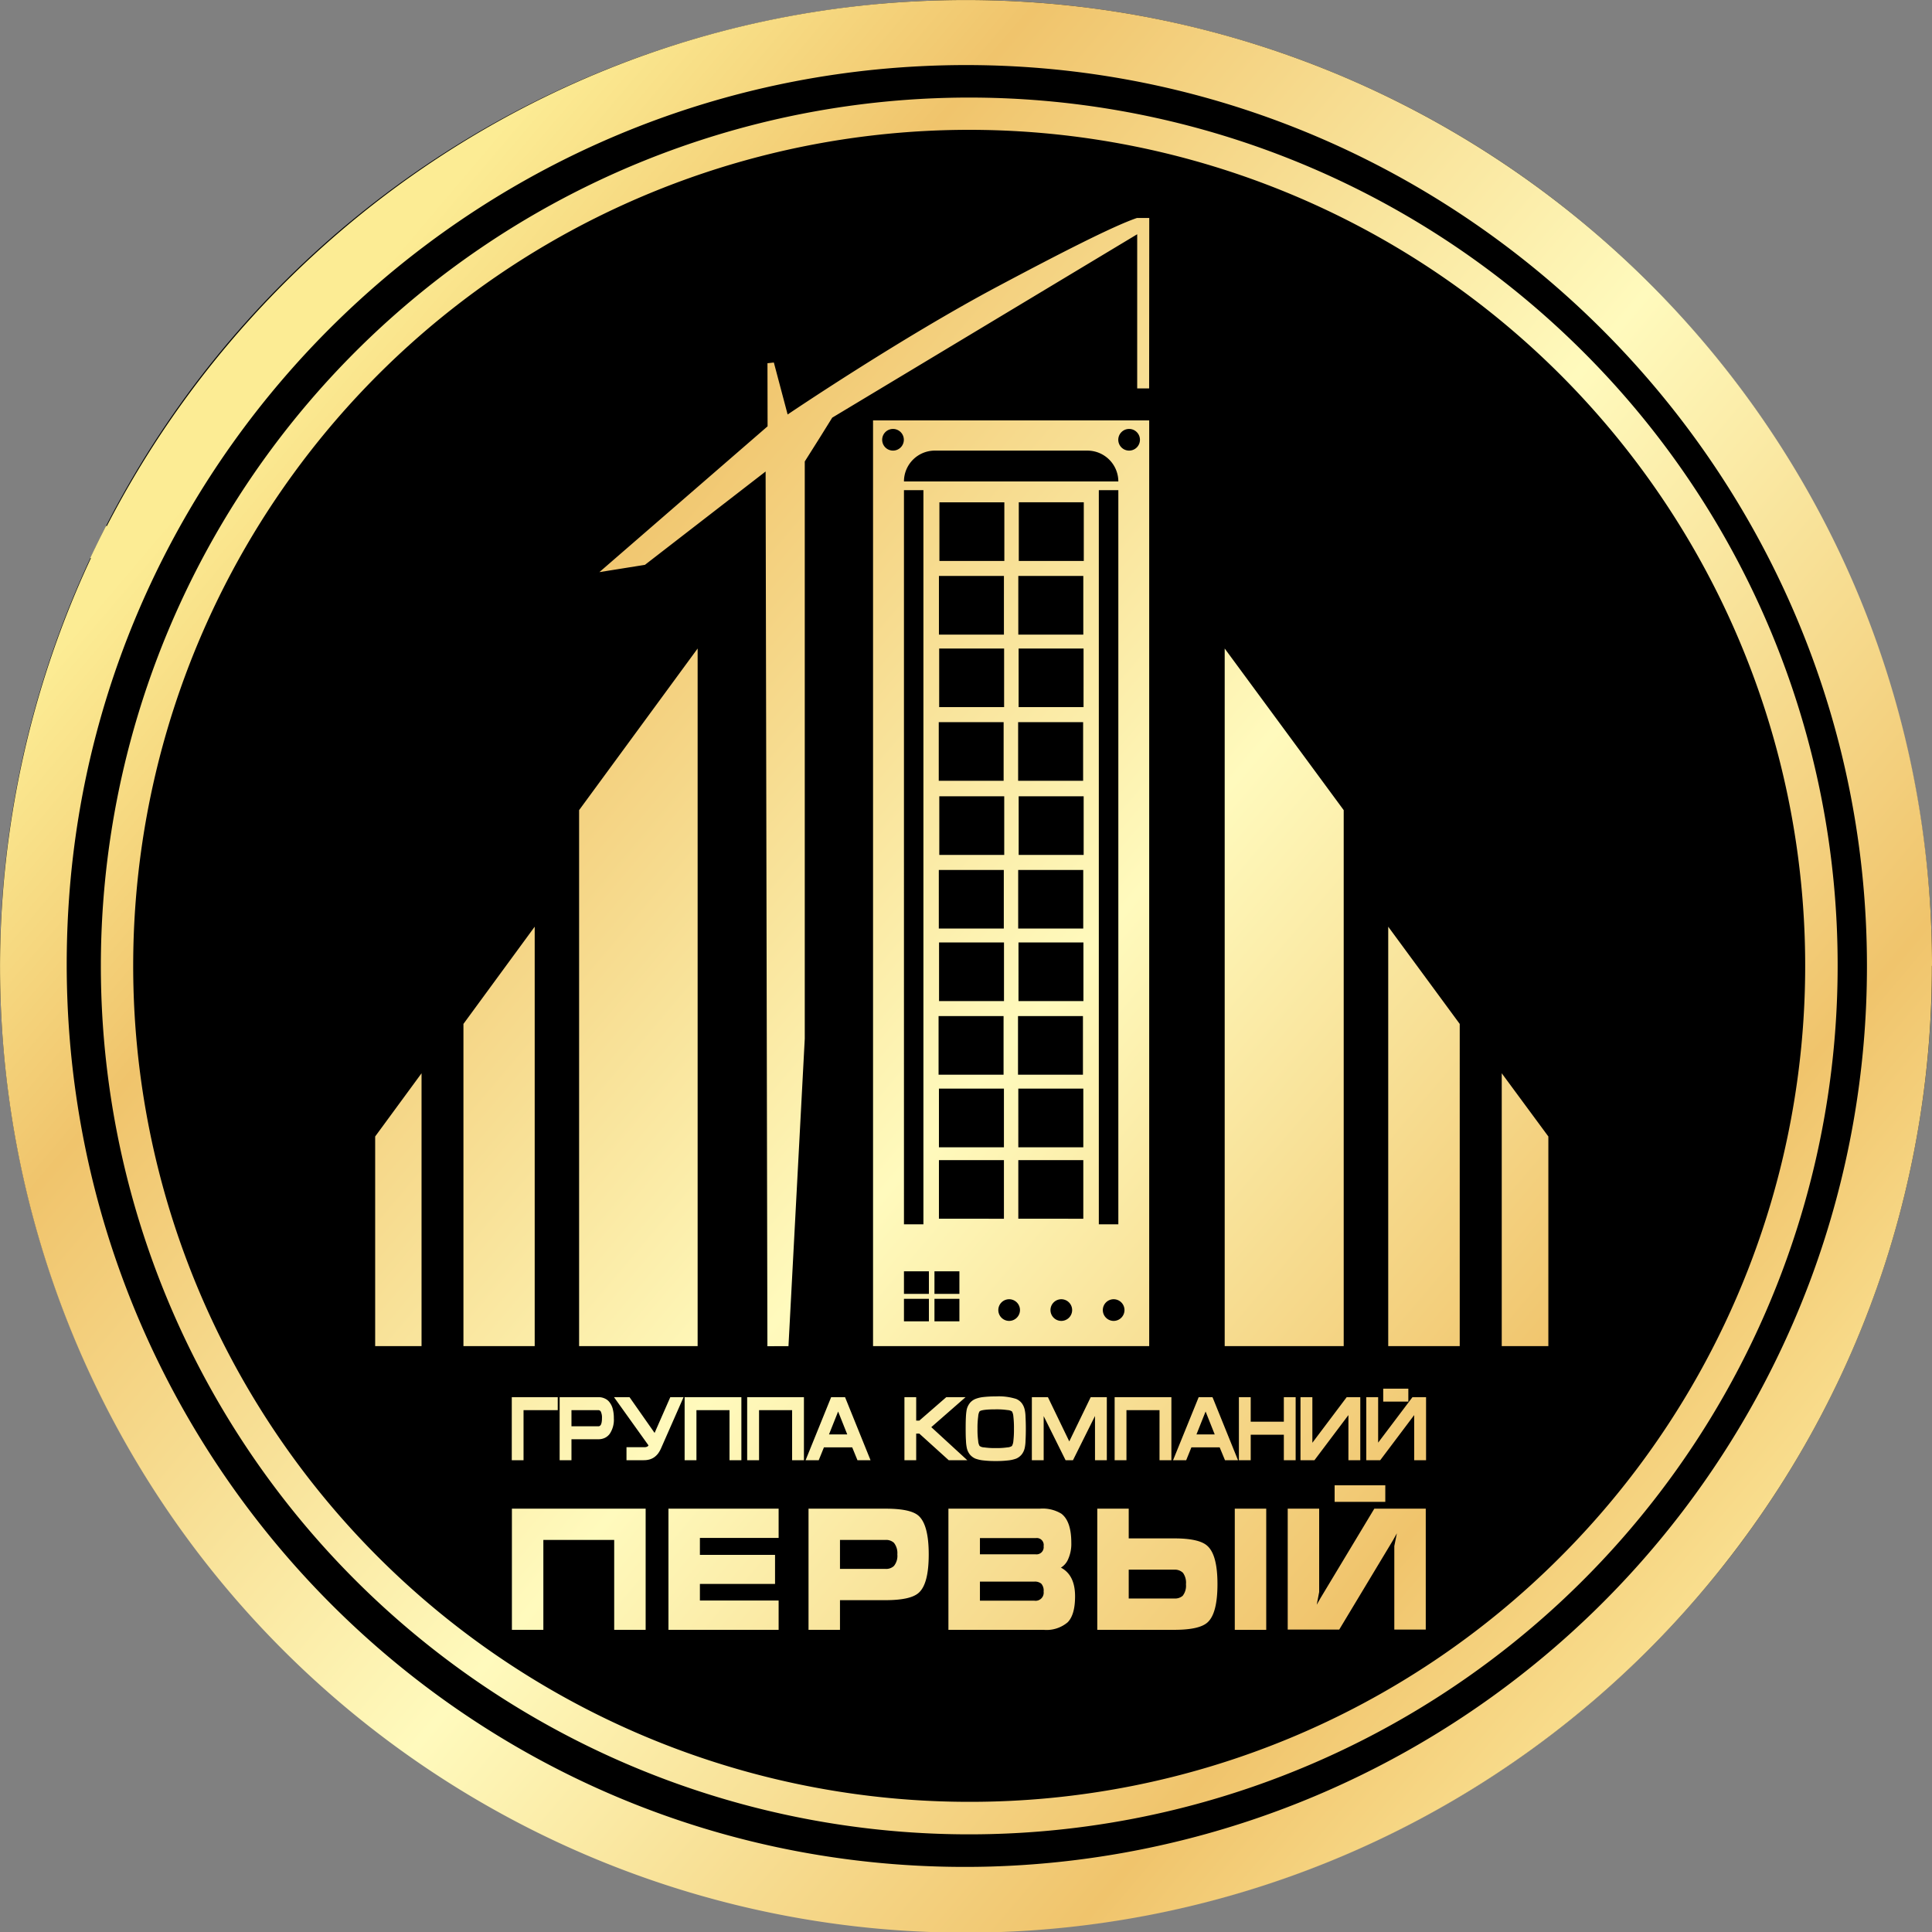 <svg xmlns="http://www.w3.org/2000/svg" xmlns:xlink="http://www.w3.org/1999/xlink" viewBox="0 0 323.71 323.71"><rect x="0" y="0" width="323.71" height="323.71" fill="#808080" stroke="none"/><defs><style>.a{fill-rule:evenodd;fill:url(#a);}</style><linearGradient id="a" x1="0.155" y1="0.195" x2="0.869" y2="0.85" gradientUnits="objectBoundingBox"><stop offset="0" stop-color="#fcec94"/><stop offset="0.169" stop-color="#f0c46c"/><stop offset="0.502" stop-color="#fffabd"/><stop offset="0.82" stop-color="#f0c46c"/><stop offset="1" stop-color="#fce79a"/></linearGradient></defs><g transform="translate(-706.19 -334.23)"><path d="M868.05,334.23q7.95,0,15.86.78t15.71,2.33q7.8,1.56,15.41,3.86t14.95,5.35q7.35,3.045,14.36,6.79t13.63,8.17q6.6,4.41,12.75,9.46t11.77,10.67q5.625,5.625,10.67,11.77t9.46,12.75q4.425,6.615,8.17,13.63t6.79,14.36q3.045,7.335,5.35,14.95t3.86,15.41q1.545,7.8,2.33,15.71t.78,15.86c0,5.31-.26,10.59-.78,15.87s-1.3,10.51-2.33,15.71-2.32,10.34-3.86,15.41-3.32,10.06-5.35,14.95-4.29,9.69-6.79,14.36-5.22,9.22-8.17,13.63-6.1,8.66-9.46,12.75-6.92,8.02-10.67,11.77-7.67,7.31-11.77,10.67-8.35,6.52-12.75,9.46-8.95,5.67-13.63,8.17-9.46,4.76-14.36,6.79-9.88,3.81-14.95,5.35-10.21,2.82-15.41,3.86-10.43,1.81-15.71,2.33-10.56.78-15.86.78-10.59-.26-15.87-.78-10.51-1.3-15.71-2.33-10.34-2.32-15.41-3.86-10.06-3.32-14.95-5.35-9.69-4.29-14.36-6.79-9.22-5.22-13.63-8.17-8.65-6.1-12.75-9.46-8.02-6.92-11.77-10.67-7.31-7.67-10.67-11.77-6.52-8.35-9.46-12.75-5.67-8.95-8.17-13.63-4.76-9.46-6.79-14.36-3.81-9.88-5.35-14.95-2.82-10.21-3.86-15.41-1.81-10.44-2.33-15.71-.78-10.56-.78-15.87.26-10.58.78-15.86,1.3-10.51,2.33-15.71,2.32-10.34,3.86-15.41,3.32-10.06,5.35-14.95,4.29-9.69,6.79-14.36,5.22-9.22,8.17-13.63,6.1-8.66,9.46-12.75,6.92-8.02,10.67-11.77,7.67-7.31,11.77-10.67,8.35-6.52,12.75-9.46,8.95-5.67,13.63-8.17,9.46-4.76,14.36-6.79,9.88-3.81,14.95-5.35,10.21-2.82,15.41-3.86,10.44-1.81,15.71-2.33S862.74,334.23,868.05,334.23Z"/><path class="a" d="M997.84,592.77A161.789,161.789,0,0,1,721.42,427.75l-.1-.05.01-.02.01-.03.01-.03.02-.02v-.01l.01-.03.02-.02.01-.03.01-.02v-.01l.01-.02.01-.03.02-.03.01-.02v-.01l.02-.02.01-.03.02-.04v-.02l.03-.05.01-.03.02-.02v-.01l.01-.03.02-.02v-.03l.02-.02v-.01l.01-.02.01-.03.02-.03.01-.03.01-.02.01-.03.02-.04.01-.01v-.01l.02-.02.01-.03.01-.03.01-.02v-.01l.01-.03.02-.02.01-.03.02-.02v-.01l.01-.02.01-.03.01-.03.02-.03.01-.02.01-.03.02-.04.01-.02.02-.02v-.03l.02-.02.01-.03v-.01l.01-.03.02-.02.01-.03.02-.02v-.01l.01-.02.01-.03.02-.03.01-.03.02-.02.01-.03.01-.03.01-.02.01-.02v-.02l.01-.01.01-.01.01-.02h0l.01-.02.01-.01v-.02l.01-.02v-.01l.01-.01v-.01l.01-.02.01-.02h.01v-.02l.01-.01.01-.02v-.01l.01-.01.01-.02v-.02l.01-.01h0l.01-.01v-.01l.01-.02.01-.01.01-.02v-.02h.01l.01-.01v-.02l.01-.02.01-.01v-.03l.01-.01.01-.01.01-.01v-.02l.01-.02.01-.01v-.01l.01-.02.01-.01.01-.02h0v-.01l.01-.02h.01v-.02l.01-.02.01-.01v-.02l.01-.01v-.01h.01l.01-.03.01-.02.01-.01v-.01l.01-.02.01-.01v-.01l.02-.05.02-.04.01-.01.02-.03.01-.04.02-.04.03-.05.02-.05.01-.02v-.01l.03-.05.02-.03v-.01l.02-.04.03-.04v-.03l.01-.02.02-.04.03-.04v-.01l.02-.03.01-.04.02-.05.03-.05.02-.04h.01l.01-.04.02-.04.03-.04h0l.02-.04.01-.05.01-.02.02-.03.02-.03.02-.05.02-.03.02-.05.02-.02v-.02l.02-.05.03-.04v-.01l.02-.03.02-.04.02-.04h0l.03-.05.01-.05h.01l.01-.03.03-.04.01-.04h.01l.01-.05.03-.04.01-.02.01-.03.02-.03.02-.05.03-.04.02-.05.01-.02.01-.02.02-.04.02-.05.02-.03.03-.05.01-.02v-.02l.02-.05.03-.03v-.01l.04-.07.02-.05h0l.03-.04.02-.05v-.01l.02-.02.02-.05.02-.04h0l.12.06c25.7-49.89,76.59-85.03,135.82-87.95,91.93-4.53,170,68.41,170,161.61a161.412,161.412,0,0,1-32.04,96.71h0ZM895.38,409.73a1.815,1.815,0,1,1,1.81-1.82A1.812,1.812,0,0,1,895.38,409.73Zm70.24,150.04V524.65l-7.81-10.59v45.71Zm-14.85,0V505.79L938.79,489.5v70.27Zm-19.44,0v-89.8l-19.94-27.08V559.77Zm-162.28,0V524.65l7.77-10.59v45.71Zm14.79,0V505.79l11.94-16.29v70.27Zm19.38,0v-89.8l19.86-27.08V559.77Zm3.4-129.68,28.18-24.43-.02-10.57,1.07-.12,2.31,8.71s18.87-12.77,35.17-21.44c10.06-5.35,19.34-10.13,23.37-11.49h2.05l-.02,28.56h-2V373.48l-51.1,30.73-2.02,3.25-2.58,4.09v96.71l-2.73,51.52-3.53.01-.3-146.56-20.22,15.64-7.63,1.22h0Zm86.17,125.46a1.815,1.815,0,1,1,1.81-1.82A1.82,1.82,0,0,1,892.79,555.55ZM890.3,416.36h3.27V539.37H890.3Zm-6.29,139.19a1.815,1.815,0,1,1,1.82-1.82,1.818,1.818,0,0,1-1.82,1.82Zm-8.73,0a1.815,1.815,0,1,1,1.81-1.82A1.822,1.822,0,0,1,875.28,555.55Zm-8.34-4.53h-4.18v-3.78h4.18Zm0,4.6h-4.18v-3.77h4.18Zm-5.11-4.6h-4.18v-3.78h4.18Zm0,4.6h-4.18v-3.77h4.18Zm25.95-127.4H876.89v-9.83h10.89Zm-.14,86.08H876.76v-9.82h10.88Zm.03-49.25H876.78v-9.82h10.89Zm.03-24.49H876.81v-9.83H887.7v9.83Zm.04,12.15H876.86v-9.82h10.88Zm-10.87,14.94h10.89v9.82H876.87Zm-.08,12.34h10.9v9.82h-10.9Zm.05,12.15h10.88v9.82H876.84Zm10.86,46.29H876.81v-9.82H887.7Zm-10.89-21.8H887.7v9.83H876.81Zm-2.47-2.33H863.45v-9.82h10.89Zm.01-49.25H863.48v-9.82h10.87Zm.05-24.49H863.51v-9.83H874.4v9.83Zm-10.81-22.17h10.88v9.83H863.59v-9.83Zm10.84,34.32H863.55v-9.82h10.88Zm-10.86,14.94h10.88v9.82H863.57Zm-.08,12.34h10.89v9.82H863.49Zm.04,12.15h10.88v9.82H863.53Zm10.87,46.29H863.51v-9.82H874.4Zm-10.89-21.8H874.4v9.83H863.51Zm-5.86-100.27h3.26V539.37h-3.26V416.36Zm-1.83-6.63a1.815,1.815,0,1,1,1.81-1.82A1.814,1.814,0,0,1,855.82,409.73Zm6.99,0H888.4a5.19,5.19,0,0,1,5.17,5.17H857.65a5.175,5.175,0,0,1,5.16-5.17ZM852.47,559.77h46.27V404.67H852.47v155.1Zm0-155.1v0ZM791.96,587.01h22.41v20.3H809.1V592.25H797.23v15.06h-5.27v-20.3Zm26.23,20.3v-20.3h18.46v4.9H823.46v2.84h12.59v4.87H823.46v2.78h13.19v4.91H818.19Zm23.47-20.3h12.89c2.82,0,4.67.39,5.57,1.21,1.11,1.01,1.68,3.16,1.68,6.45s-.55,5.42-1.66,6.42c-.91.84-2.77,1.25-5.59,1.25h-7.62v4.97h-5.27v-20.3Zm5.27,10.09h7.62a1.884,1.884,0,0,0,1.42-.49,2.661,2.661,0,0,0,.57-1.94,2.759,2.759,0,0,0-.57-1.94,1.921,1.921,0,0,0-1.42-.48h-7.62v4.85Zm23.45,2.13h9.13a1.667,1.667,0,0,1,1.15.35,1.733,1.733,0,0,1,.39,1.32,1.355,1.355,0,0,1-1.54,1.53h-9.13v-3.2h0Zm-5.28-12.22v20.3h15.95a5.447,5.447,0,0,0,4.05-1.28c.82-.86,1.22-2.3,1.22-4.34q0-3.555-2.37-4.8a3.054,3.054,0,0,0,1.24-1.49,6.191,6.191,0,0,0,.5-2.66c0-2.4-.55-4.04-1.67-4.89a6.008,6.008,0,0,0-3.6-.84H865.1Zm5.28,4.93h9.35a1.162,1.162,0,0,1,1.32,1.35,1.2,1.2,0,0,1-1.32,1.37h-9.35v-2.72h0Zm42.7-4.93h5.27v20.3h-5.27Zm-23.04,20.3v-20.3h5.27v4.98h7.63c2.79,0,4.65.42,5.55,1.26,1.13,1.01,1.69,3.15,1.69,6.4q0,4.905-1.66,6.41c-.92.84-2.77,1.25-5.58,1.25Zm5.27-10.08v4.83h7.63a1.941,1.941,0,0,0,1.41-.45,2.713,2.713,0,0,0,.55-1.93,2.837,2.837,0,0,0-.5-1.92,1.95,1.95,0,0,0-1.46-.53h-7.63Zm26.64-10.22h5.27v13.97l-.41,2.13.63-1.11,9.02-14.99h8.62v20.26h-5.27v-14l.43-2.13-.62,1.11-9.04,15.02h-8.63V587.01Zm16.35-3.92h-8.49v2.78h8.49Zm-144.83-4.2h-1.53V568.33h7.7v2.17h-5.73v8.39Zm6.49-.43V568.33h6.52a2.382,2.382,0,0,1,1.08.24,1.968,1.968,0,0,1,.82.7,2.961,2.961,0,0,1,.5,1.12,5.963,5.963,0,0,1,.16,1.47,4.228,4.228,0,0,1-.67,2.58,2.194,2.194,0,0,1-.84.71,2.529,2.529,0,0,1-1.09.23h-4.5v3.51h-1.98v-.43Zm1.98-5.25h4.5a.477.477,0,0,0,.22-.05.786.786,0,0,0,.19-.18,1.6,1.6,0,0,0,.14-.41,3.549,3.549,0,0,0,.06-.71,2.366,2.366,0,0,0-.2-1.13.64.64,0,0,0-.19-.18.521.521,0,0,0-.23-.05h-4.49v2.71h0Zm12.15,3.5a1.148,1.148,0,0,0,.56-.1.493.493,0,0,0,.15-.14.266.266,0,0,1,.05-.06l-5.78-8.08h2.6l4.2,5.99,2.63-5.99h2.22l-3.78,8.59a4.619,4.619,0,0,1-.49.85,3.116,3.116,0,0,1-.64.62,2.631,2.631,0,0,1-.81.38,3.6,3.6,0,0,1-.96.12h-2.88v-2.18h2.93Zm7.24-8.38h9.08v10.56h-1.99V570.5h-5.54v8.39H820.9V568.33h.43Zm10.48,0h9.08v10.56h-1.98V570.5h-5.54v8.39h-1.99V568.33h.43Zm16.08.27,4.16,10.29h-2.19l-.88-2.15h-4.74l-.87,2.15h-2.2l4.28-10.56h2.33l.11.27Zm.26,5.97-1.53-3.84-1.53,3.84h3.06Zm9.58,3.89V568.33h1.97v3.93h.52l4.52-3.93h3.23l-5.74,5.02,6.03,5.54h-3.11l-4.93-4.46h-.52v4.46h-1.97v-.43Zm15.3.57a16.974,16.974,0,0,1-2.03-.1,5.556,5.556,0,0,1-1.39-.31,2.514,2.514,0,0,1-.93-.7,2.734,2.734,0,0,1-.5-1.09,7.1,7.1,0,0,1-.14-1.23c-.04-.53-.05-1.19-.05-1.97s.01-1.45.04-1.99a9.422,9.422,0,0,1,.13-1.21,2.748,2.748,0,0,1,.51-1.09v-.01a2.446,2.446,0,0,1,.94-.7,5.243,5.243,0,0,1,1.4-.33,19,19,0,0,1,2.02-.1,9.75,9.75,0,0,1,3.41.42,2.318,2.318,0,0,1,.93.69,2.836,2.836,0,0,1,.51,1.11,6.126,6.126,0,0,1,.14,1.23c.03.54.05,1.19.05,1.98s-.02,1.45-.05,1.99a6.623,6.623,0,0,1-.13,1.19,2.715,2.715,0,0,1-.5,1.1,2.435,2.435,0,0,1-.93.71,5.543,5.543,0,0,1-1.4.31,16.96,16.96,0,0,1-2.03.1h0Zm0-2.17a12.46,12.46,0,0,0,1.97-.12,1.513,1.513,0,0,0,.74-.23,1.978,1.978,0,0,0,.24-.82,15.869,15.869,0,0,0,.1-2.06,16.3,16.3,0,0,0-.1-2.09,2.027,2.027,0,0,0-.23-.82,1.513,1.513,0,0,0-.74-.23,12.6,12.6,0,0,0-1.98-.12c-1.6,0-2.5.12-2.72.35a1.913,1.913,0,0,0-.22.82,14.13,14.13,0,0,0-.12,2.09,13.864,13.864,0,0,0,.12,2.06,1.812,1.812,0,0,0,.23.81,1.317,1.317,0,0,0,.74.24,12.548,12.548,0,0,0,1.97.12Zm8.86-8.29,3.46,7.17,3.59-7.41h2.7v10.56h-1.98v-7.41l-3.69,7.41h-1.24l-3.67-7.39v7.39h-1.98V568.33h2.69l.12.24Zm11.5-.24h9.07v10.56h-1.99V570.5h-5.54v8.39h-1.98V568.33h.44Zm16.07.27,4.16,10.29h-2.18l-.89-2.15h-4.74l-.87,2.15h-2.2l4.29-10.56h2.31l.12.27h0Zm.26,5.97-1.53-3.84-1.53,3.84h3.06Zm4.48-6.24h1.55v4.11h5.55v-4.11h1.98v10.56H921.3v-4.27h-5.55v4.27h-1.98V568.33Zm17.85,0h2.06v10.56h-1.99v-7.56l-5.69,7.56h-2.34V568.33h1.99v7.64l5.75-7.64h.22Zm11.01,0h2.07v10.56h-1.99v-7.56l-5.69,7.56h-2.34V568.33h1.99v7.62l5.75-7.62Zm-4.68-1.43h3.78v2.17h-4.21V566.9Zm75.71-70.83a145.5,145.5,0,1,1-42.62-102.88A145.019,145.019,0,0,1,1014.09,496.07Zm-46.47,99.04a140.073,140.073,0,1,0-99.04,41.02A139.61,139.61,0,0,0,967.62,595.11Zm42.2-47.2a150.313,150.313,0,0,0,9.18-51.85c0-85.59-72.24-155.13-158.71-150.73-76.05,3.86-137.26,64.04-142.54,139.55-6.27,89.7,65.42,164.65,154.52,162.09A151.341,151.341,0,0,0,1009.82,547.91Z"/></g></svg>